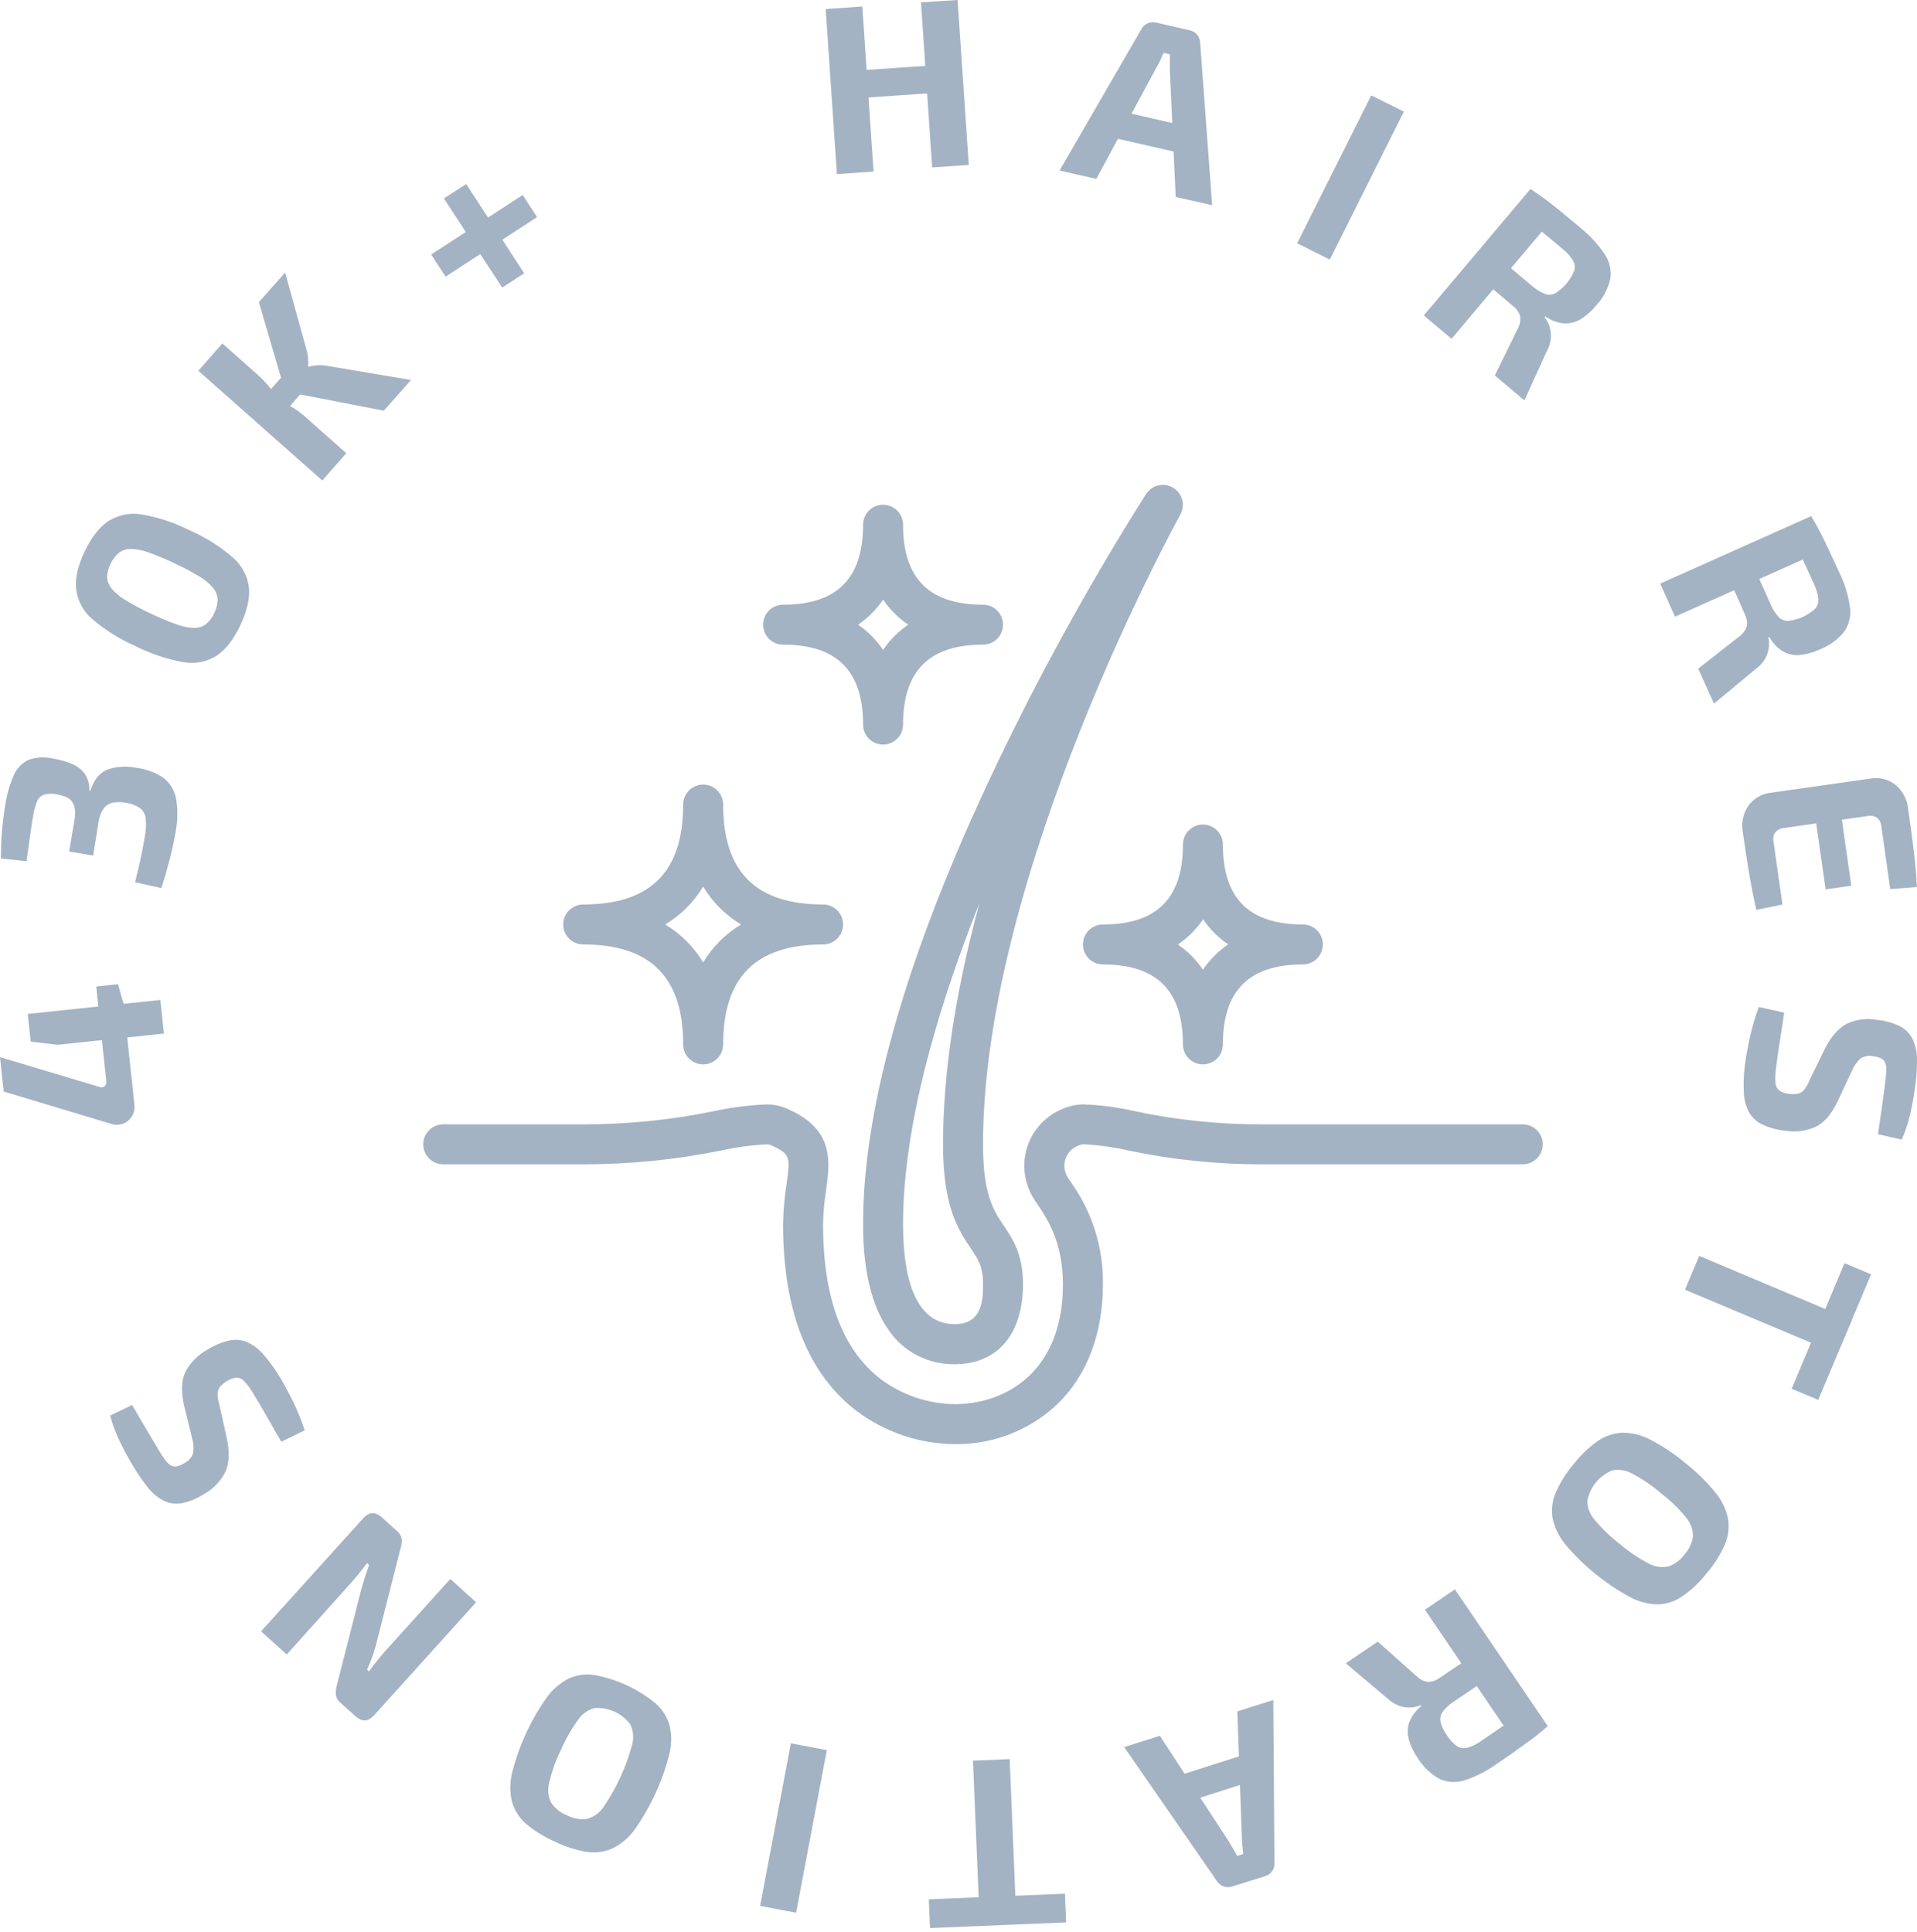 <svg width="128" height="129" viewBox="0 0 128 129" fill="none" xmlns="http://www.w3.org/2000/svg">
<path d="M57.577 0.432L58.328 11.46L55.882 11.626L55.132 0.606L57.577 0.432ZM61.956 4.389L62.081 6.228L57.863 6.514L57.738 4.677L61.956 4.389ZM63.939 0L64.686 11.017L62.241 11.183L61.494 0.155L63.939 0Z" fill="#A3B3C3"/>
<path d="M79.449 2.026C79.637 2.067 79.807 2.169 79.931 2.316C80.055 2.463 80.127 2.648 80.135 2.84L80.936 13.703L78.501 13.153L78.114 4.728C78.114 4.541 78.114 4.351 78.114 4.159C78.114 3.967 78.114 3.785 78.114 3.625L77.692 3.529C77.623 3.687 77.551 3.855 77.471 4.028C77.391 4.202 77.302 4.371 77.204 4.536L73.2 11.949L70.749 11.388L76.216 1.941C76.307 1.771 76.452 1.636 76.628 1.557C76.804 1.479 77.001 1.46 77.188 1.506L79.449 2.026ZM79.716 8.543L79.305 10.337L73.715 9.058L74.11 7.264L79.716 8.543Z" fill="#A3B3C3"/>
<path d="M93.737 7.451L88.793 17.336L86.614 16.247L91.558 6.37L93.737 7.451Z" fill="#A3B3C3"/>
<path d="M104.041 14.173L96.921 22.625L95.071 21.066L102.191 12.619L104.041 14.173ZM105.555 15.241C106.174 15.739 106.715 16.328 107.156 16.989C107.477 17.468 107.607 18.048 107.522 18.618C107.371 19.287 107.043 19.905 106.574 20.406C106.284 20.762 105.938 21.067 105.549 21.311C105.216 21.517 104.828 21.617 104.436 21.599C103.982 21.557 103.548 21.394 103.179 21.127L103.128 21.188C103.264 21.355 103.371 21.544 103.443 21.746C103.53 21.996 103.568 22.259 103.555 22.523C103.532 22.861 103.434 23.189 103.267 23.484L101.785 26.738L99.812 25.075L101.339 21.963C101.485 21.705 101.542 21.407 101.5 21.114C101.422 20.849 101.261 20.617 101.04 20.452C100.485 19.985 100.02 19.589 99.644 19.264C99.269 18.938 98.955 18.664 98.702 18.441L98.032 17.835L99.215 16.501L102.263 19.069C102.52 19.299 102.813 19.486 103.131 19.621C103.246 19.667 103.37 19.687 103.494 19.681C103.617 19.675 103.738 19.643 103.849 19.587C104.415 19.229 104.856 18.705 105.112 18.086C105.147 17.969 105.157 17.845 105.141 17.723C105.125 17.601 105.083 17.483 105.018 17.379C104.833 17.091 104.601 16.836 104.332 16.623C103.563 15.977 102.91 15.435 102.373 14.995C101.839 14.557 101.462 14.264 101.251 14.114L102.191 12.619C102.57 12.868 102.917 13.111 103.232 13.348C103.547 13.585 103.886 13.851 104.249 14.149C104.612 14.448 105.047 14.81 105.555 15.235V15.241Z" fill="#A3B3C3"/>
<path d="M121.933 36.669L111.842 41.184L110.854 38.976L120.945 34.464L121.933 36.669ZM122.83 38.271C123.177 38.99 123.411 39.758 123.524 40.548C123.606 41.118 123.471 41.699 123.145 42.174C122.717 42.71 122.154 43.123 121.514 43.37C121.098 43.565 120.652 43.69 120.195 43.741C119.806 43.78 119.414 43.702 119.069 43.517C118.68 43.279 118.361 42.943 118.145 42.542L118.07 42.577C118.122 42.785 118.136 43.002 118.11 43.215C118.081 43.477 118.001 43.731 117.875 43.962C117.707 44.257 117.476 44.511 117.197 44.705L114.445 46.987L113.393 44.654L116.116 42.518C116.361 42.35 116.542 42.105 116.631 41.822C116.678 41.548 116.633 41.266 116.503 41.021C116.207 40.356 115.969 39.798 115.761 39.342C115.553 38.885 115.401 38.503 115.275 38.194C115.15 37.884 115.032 37.601 114.934 37.353L116.575 36.672L118.204 40.311C118.332 40.629 118.512 40.924 118.738 41.184C118.821 41.275 118.923 41.348 119.036 41.397C119.15 41.446 119.273 41.47 119.397 41.467C120.063 41.394 120.69 41.113 121.188 40.666C121.271 40.575 121.334 40.467 121.373 40.35C121.411 40.234 121.425 40.11 121.413 39.988C121.37 39.645 121.272 39.313 121.122 39.002C120.711 38.088 120.359 37.315 120.067 36.685C119.775 36.055 119.566 35.628 119.44 35.404L120.937 34.472C121.167 34.859 121.375 35.228 121.554 35.58C121.733 35.932 121.925 36.322 122.123 36.749C122.32 37.176 122.561 37.681 122.83 38.284V38.271Z" fill="#A3B3C3"/>
<path d="M127.408 54.014C127.493 54.606 127.576 55.204 127.656 55.807C127.736 56.411 127.808 57.004 127.87 57.588C127.932 58.172 127.973 58.722 127.993 59.238L126.215 59.377L125.617 55.175C125.61 55.066 125.58 54.959 125.53 54.862C125.48 54.764 125.41 54.678 125.326 54.609C125.139 54.49 124.912 54.45 124.696 54.497L119.114 55.298C118.892 55.313 118.686 55.416 118.54 55.583C118.478 55.673 118.435 55.775 118.414 55.882C118.393 55.989 118.394 56.099 118.417 56.205L119.018 60.404L117.272 60.765C117.156 60.263 117.044 59.724 116.935 59.147C116.826 58.568 116.727 57.98 116.636 57.377C116.546 56.774 116.457 56.178 116.369 55.586C116.253 54.968 116.386 54.33 116.74 53.811C116.915 53.568 117.139 53.365 117.397 53.215C117.656 53.065 117.943 52.971 118.241 52.94L124.869 51.998C125.165 51.942 125.468 51.95 125.76 52.021C126.052 52.093 126.326 52.226 126.562 52.412C127.044 52.813 127.349 53.389 127.408 54.014ZM122.678 52.601L123.612 59.15L121.898 59.393L120.964 52.844L122.678 52.601Z" fill="#A3B3C3"/>
<path d="M127.88 72.54C127.811 73.074 127.709 73.664 127.571 74.294C127.435 74.916 127.237 75.524 126.981 76.107L125.395 75.746C125.464 75.282 125.543 74.738 125.632 74.115C125.721 73.493 125.803 72.879 125.878 72.273C125.915 71.977 125.939 71.723 125.95 71.515C125.966 71.341 125.944 71.165 125.886 71C125.838 70.868 125.743 70.757 125.619 70.69C125.443 70.605 125.253 70.554 125.059 70.538C124.914 70.507 124.765 70.506 124.621 70.533C124.476 70.561 124.338 70.617 124.215 70.698C123.965 70.934 123.769 71.221 123.641 71.539L122.693 73.568C122.285 74.409 121.807 74.967 121.254 75.245C120.607 75.537 119.888 75.63 119.188 75.512C118.658 75.46 118.141 75.318 117.658 75.092C117.289 74.915 116.981 74.629 116.777 74.273C116.568 73.864 116.452 73.413 116.436 72.954C116.403 72.311 116.433 71.667 116.524 71.029C116.569 70.669 116.657 70.156 116.791 69.497C116.951 68.734 117.166 67.984 117.434 67.252L119.132 67.626C119.041 68.25 118.961 68.792 118.886 69.251C118.812 69.711 118.753 70.103 118.708 70.431C118.662 70.76 118.622 71.043 118.593 71.288C118.542 71.62 118.527 71.955 118.547 72.289C118.55 72.391 118.574 72.491 118.618 72.583C118.662 72.675 118.724 72.757 118.801 72.823C118.999 72.957 119.23 73.037 119.468 73.053C119.676 73.086 119.889 73.077 120.093 73.026C120.255 72.975 120.397 72.874 120.499 72.738C120.632 72.553 120.741 72.352 120.825 72.14L121.866 70.004C122.279 69.203 122.755 68.669 123.297 68.376C123.931 68.077 124.643 67.984 125.333 68.109C125.862 68.158 126.377 68.302 126.855 68.533C127.213 68.718 127.506 69.007 127.693 69.364C127.89 69.774 127.994 70.222 127.998 70.677C128.009 71.3 127.97 71.923 127.88 72.54Z" fill="#A3B3C3"/>
<path d="M122.696 90.418L112.509 86.131L113.459 83.873L123.652 88.168L122.696 90.418ZM121.404 93.489L119.631 92.744L123.16 84.359L124.933 85.103L121.404 93.489Z" fill="#A3B3C3"/>
<path d="M113.975 105.045C113.513 105.638 112.966 106.16 112.352 106.593C111.869 106.933 111.298 107.125 110.708 107.146C110.055 107.134 109.415 106.968 108.839 106.66C107.198 105.767 105.736 104.578 104.528 103.152C104.108 102.65 103.814 102.054 103.671 101.414C103.571 100.832 103.642 100.233 103.876 99.69C104.176 99 104.576 98.359 105.064 97.787C105.526 97.194 106.072 96.671 106.685 96.236C107.171 95.897 107.745 95.704 108.337 95.68C108.994 95.683 109.641 95.847 110.219 96.158C111.046 96.59 111.823 97.111 112.536 97.712C113.272 98.287 113.941 98.942 114.531 99.666C114.952 100.169 115.244 100.767 115.382 101.409C115.479 101.994 115.406 102.594 115.174 103.139C114.869 103.829 114.466 104.472 113.975 105.045ZM112.47 103.82C112.785 103.477 112.985 103.045 113.044 102.584C113.041 102.122 112.873 101.676 112.568 101.329C112.074 100.729 111.513 100.188 110.897 99.714C110.311 99.209 109.669 98.773 108.983 98.414C108.58 98.181 108.105 98.104 107.648 98.198C107.223 98.37 106.848 98.647 106.558 99.004C106.268 99.359 106.073 99.783 105.991 100.234C105.994 100.699 106.166 101.147 106.474 101.495C106.966 102.089 107.524 102.626 108.137 103.096C108.726 103.603 109.371 104.041 110.059 104.402C110.463 104.632 110.938 104.707 111.394 104.613C111.826 104.467 112.202 104.19 112.47 103.82Z" fill="#A3B3C3"/>
<path d="M99.917 117.814C99.269 118.281 98.553 118.645 97.794 118.895C97.247 119.072 96.654 119.041 96.129 118.807C95.526 118.478 95.021 117.995 94.666 117.408C94.401 117.032 94.2 116.615 94.07 116.175C93.963 115.798 93.972 115.398 94.094 115.027C94.261 114.602 94.537 114.229 94.895 113.945L94.85 113.879C94.653 113.964 94.442 114.015 94.228 114.031C93.965 114.046 93.701 114.011 93.451 113.927C93.132 113.814 92.842 113.631 92.602 113.393L89.861 111.081L91.996 109.631L94.586 111.938C94.793 112.15 95.066 112.286 95.36 112.322C95.635 112.317 95.902 112.224 96.121 112.055C96.722 111.648 97.229 111.306 97.642 111.03C98.055 110.754 98.404 110.527 98.689 110.35C98.974 110.168 99.223 110.008 99.455 109.869L100.416 111.367L97.114 113.606C96.822 113.789 96.564 114.02 96.35 114.29C96.275 114.388 96.221 114.501 96.193 114.622C96.165 114.743 96.163 114.868 96.187 114.989C96.267 115.312 96.411 115.616 96.609 115.884C96.785 116.17 97.015 116.418 97.287 116.615C97.392 116.68 97.509 116.722 97.63 116.739C97.752 116.756 97.876 116.748 97.995 116.714C98.324 116.614 98.635 116.46 98.913 116.257C99.744 115.691 100.444 115.21 101.011 114.813C101.579 114.416 101.963 114.136 102.165 113.972L103.344 115.283C103.003 115.58 102.674 115.847 102.359 116.084C102.044 116.32 101.694 116.574 101.308 116.845C100.929 117.126 100.465 117.449 99.917 117.814ZM101.35 116.647L95.144 107.501L97.146 106.142L103.353 115.288L101.35 116.647Z" fill="#A3B3C3"/>
<path d="M82.265 125.985C82.082 126.046 81.885 126.044 81.703 125.98C81.521 125.917 81.366 125.794 81.261 125.633L75.062 116.676L77.444 115.921L82.051 122.979C82.147 123.139 82.244 123.302 82.34 123.468C82.439 123.633 82.527 123.791 82.607 123.946L83.018 123.815C82.999 123.641 82.978 123.46 82.956 123.281C82.935 123.102 82.924 122.902 82.919 122.715L82.617 114.29L85.02 113.532L85.097 124.429C85.106 124.621 85.05 124.811 84.938 124.968C84.826 125.124 84.665 125.239 84.481 125.294L82.265 125.985ZM78.744 120.499L78.189 118.743L83.653 116.999L84.211 118.756L78.744 120.499Z" fill="#A3B3C3"/>
<path d="M62.097 128.762L62.017 126.842L71.107 126.466L71.187 128.385L62.097 128.762ZM65.426 128.623L64.967 117.581L67.417 117.48L67.874 128.521L65.426 128.623Z" fill="#A3B3C3"/>
<path d="M50.754 127.283L52.807 116.423L55.209 116.877L53.157 127.736L50.754 127.283Z" fill="#A3B3C3"/>
<path d="M37.048 122.987C36.356 122.688 35.711 122.29 35.134 121.805C34.685 121.42 34.356 120.914 34.189 120.347C34.035 119.71 34.035 119.046 34.189 118.409C34.644 116.597 35.431 114.884 36.509 113.358C36.891 112.826 37.395 112.393 37.98 112.095C38.518 111.852 39.115 111.771 39.699 111.863C41.184 112.136 42.576 112.779 43.746 113.732C44.196 114.117 44.525 114.623 44.696 115.189C44.855 115.828 44.855 116.495 44.696 117.133C44.241 118.945 43.454 120.657 42.377 122.184C41.994 122.718 41.486 123.15 40.898 123.441C40.356 123.682 39.756 123.762 39.17 123.671C38.433 123.548 37.718 123.318 37.048 122.987ZM37.849 121.228C38.258 121.445 38.724 121.531 39.184 121.474C39.631 121.356 40.02 121.081 40.281 120.699C41.161 119.421 41.813 118 42.211 116.5C42.331 116.055 42.288 115.581 42.088 115.165C41.814 114.797 41.452 114.504 41.035 114.312C40.618 114.12 40.16 114.036 39.702 114.068C39.252 114.186 38.861 114.464 38.602 114.85C38.146 115.475 37.761 116.15 37.456 116.861C37.112 117.557 36.849 118.291 36.672 119.047C36.551 119.493 36.596 119.967 36.797 120.382C37.053 120.768 37.424 121.064 37.857 121.228H37.849Z" fill="#A3B3C3"/>
<path d="M17.433 108.945L24.251 101.396C24.642 100.962 25.057 100.94 25.495 101.332L26.493 102.234C26.663 102.367 26.78 102.556 26.822 102.768C26.838 102.994 26.809 103.221 26.736 103.435L25.121 109.792C25.052 110.059 24.961 110.347 24.854 110.651C24.747 110.956 24.63 111.238 24.507 111.503L24.638 111.62C24.809 111.385 24.982 111.15 25.172 110.918C25.361 110.686 25.54 110.464 25.732 110.251L30.07 105.446L31.792 107.005L24.977 114.551C24.584 114.989 24.176 115.005 23.722 114.605L22.734 113.713C22.566 113.582 22.455 113.391 22.425 113.179C22.412 112.952 22.438 112.725 22.502 112.507L24.072 106.348C24.141 106.081 24.224 105.79 24.323 105.475C24.422 105.16 24.528 104.84 24.646 104.516L24.504 104.388C24.312 104.655 24.123 104.893 23.93 105.13C23.738 105.368 23.541 105.598 23.34 105.819L19.146 110.491L17.433 108.945Z" fill="#A3B3C3"/>
<path d="M8.876 97.885C8.593 97.421 8.308 96.9 8.025 96.324C7.743 95.751 7.519 95.152 7.355 94.535L8.82 93.83C9.055 94.236 9.333 94.71 9.653 95.253C9.974 95.796 10.291 96.33 10.606 96.855C10.764 97.122 10.903 97.325 11.023 97.493C11.121 97.638 11.248 97.762 11.396 97.856C11.519 97.929 11.665 97.954 11.805 97.925C11.995 97.88 12.176 97.801 12.339 97.693C12.471 97.628 12.588 97.536 12.684 97.424C12.78 97.312 12.852 97.182 12.897 97.042C12.946 96.702 12.921 96.356 12.822 96.027L12.288 93.852C12.083 92.939 12.109 92.204 12.368 91.644C12.695 91.014 13.202 90.496 13.823 90.154C14.27 89.864 14.763 89.653 15.281 89.529C15.681 89.437 16.1 89.469 16.482 89.62C16.9 89.81 17.272 90.089 17.571 90.437C17.996 90.921 18.375 91.444 18.703 91.999C18.893 92.308 19.143 92.763 19.451 93.363C19.802 94.059 20.101 94.78 20.345 95.52L18.786 96.284C18.469 95.75 18.195 95.275 17.964 94.861C17.737 94.457 17.539 94.111 17.371 93.828C17.203 93.544 17.053 93.294 16.925 93.085C16.757 92.794 16.56 92.521 16.335 92.271C16.269 92.192 16.188 92.128 16.096 92.082C16.004 92.036 15.904 92.01 15.801 92.004C15.563 92.023 15.335 92.106 15.139 92.242C14.956 92.344 14.795 92.483 14.667 92.65C14.57 92.791 14.522 92.96 14.528 93.131C14.539 93.358 14.579 93.583 14.645 93.801L15.158 96.115C15.336 97.005 15.301 97.727 15.054 98.28C14.746 98.91 14.251 99.43 13.636 99.767C13.193 100.059 12.7 100.267 12.181 100.381C11.786 100.461 11.376 100.418 11.007 100.256C10.594 100.058 10.229 99.772 9.939 99.418C9.545 98.936 9.189 98.424 8.876 97.885Z" fill="#A3B3C3"/>
<path d="M0 70.6L6.602 72.575C6.664 72.607 6.734 72.62 6.803 72.613C6.872 72.606 6.937 72.579 6.992 72.535C7.034 72.489 7.066 72.433 7.083 72.372C7.101 72.311 7.104 72.248 7.093 72.185L6.426 65.88L7.875 65.725L8.257 67.06L8.972 73.752C9.011 74.03 8.953 74.313 8.807 74.553C8.666 74.781 8.453 74.956 8.2 75.047C7.948 75.138 7.673 75.141 7.419 75.055L0.248 72.895L0 70.6ZM1.853 67.714L10.708 66.779L10.945 69.025L3.842 69.775L2.048 69.561L1.853 67.714Z" fill="#A3B3C3"/>
<path d="M0.347 53.795C0.446 53.092 0.641 52.407 0.926 51.758C1.115 51.313 1.463 50.955 1.901 50.751C2.414 50.565 2.97 50.532 3.502 50.655C3.953 50.722 4.393 50.845 4.813 51.021C5.154 51.159 5.45 51.389 5.668 51.686C5.884 52.018 5.988 52.411 5.966 52.807H6.031C6.271 52.078 6.645 51.611 7.144 51.403C7.772 51.185 8.447 51.142 9.098 51.277C9.741 51.35 10.357 51.576 10.895 51.937C11.341 52.272 11.646 52.761 11.752 53.309C11.884 54.063 11.873 54.836 11.719 55.586C11.613 56.216 11.474 56.849 11.308 57.481C11.143 58.114 10.967 58.723 10.774 59.31L9.02 58.917C9.125 58.501 9.21 58.117 9.287 57.799C9.365 57.481 9.426 57.153 9.488 56.851C9.549 56.55 9.608 56.237 9.661 55.92C9.743 55.512 9.767 55.095 9.731 54.681C9.72 54.542 9.68 54.407 9.614 54.285C9.549 54.162 9.458 54.054 9.349 53.968C9.058 53.773 8.725 53.65 8.377 53.608C8.09 53.554 7.796 53.554 7.51 53.608C7.263 53.664 7.047 53.811 6.904 54.019C6.706 54.335 6.586 54.694 6.554 55.065L6.22 57.137L4.618 56.87L4.968 54.798C5.026 54.522 5.032 54.236 4.987 53.957C4.954 53.77 4.871 53.596 4.747 53.453C4.625 53.331 4.477 53.24 4.314 53.186C4.126 53.121 3.933 53.072 3.737 53.039C3.466 52.987 3.187 52.999 2.921 53.074C2.818 53.115 2.724 53.177 2.647 53.256C2.569 53.335 2.509 53.429 2.469 53.533C2.341 53.861 2.251 54.204 2.202 54.553C2.112 55.1 2.029 55.621 1.959 56.154C1.89 56.688 1.826 57.121 1.773 57.511L0.061 57.337C0.061 56.728 0.077 56.136 0.128 55.554C0.179 54.972 0.251 54.363 0.347 53.795Z" fill="#A3B3C3"/>
<path d="M5.651 36.835C6.105 35.879 6.635 35.199 7.24 34.795C7.899 34.379 8.69 34.222 9.458 34.357C10.58 34.548 11.667 34.908 12.68 35.425C13.724 35.88 14.693 36.491 15.553 37.238C16.144 37.747 16.525 38.458 16.621 39.232C16.692 39.955 16.502 40.795 16.049 41.752C15.597 42.71 15.069 43.389 14.464 43.792C13.805 44.208 13.014 44.361 12.248 44.221C11.127 44.023 10.042 43.659 9.028 43.14C7.986 42.685 7.017 42.077 6.153 41.336C5.561 40.831 5.18 40.122 5.085 39.349C5.007 38.629 5.196 37.791 5.651 36.835ZM7.371 37.673C7.233 37.943 7.159 38.24 7.154 38.543C7.166 38.828 7.274 39.1 7.461 39.315C7.723 39.62 8.034 39.878 8.382 40.078C8.925 40.408 9.485 40.707 10.062 40.973C10.63 41.248 11.212 41.491 11.807 41.701C12.186 41.843 12.586 41.922 12.99 41.934C13.272 41.934 13.545 41.84 13.767 41.667C13.999 41.471 14.181 41.224 14.301 40.946C14.445 40.669 14.523 40.363 14.53 40.052C14.522 39.769 14.421 39.497 14.242 39.277C13.981 38.968 13.667 38.706 13.316 38.503C12.776 38.175 12.217 37.879 11.642 37.617C11.072 37.34 10.486 37.094 9.888 36.883C9.51 36.742 9.111 36.667 8.708 36.661C8.425 36.663 8.151 36.757 7.926 36.928C7.687 37.131 7.497 37.386 7.371 37.673Z" fill="#A3B3C3"/>
<path d="M14.846 22.937L17.184 25.009C17.456 25.248 17.708 25.508 17.94 25.785C18.172 26.062 18.377 26.36 18.554 26.674C18.861 26.829 19.165 26.997 19.47 27.174C19.754 27.336 20.023 27.525 20.27 27.74L23.122 30.268L21.52 32.091L13.244 24.76L14.846 22.937ZM19.04 18.201L20.452 23.313C20.515 23.514 20.554 23.721 20.57 23.93C20.585 24.108 20.585 24.286 20.57 24.464L20.607 24.496C21.026 24.373 21.468 24.355 21.896 24.443L27.444 25.377L25.628 27.427L19.037 26.146L17.286 20.179L19.04 18.201ZM19.005 24.955L20.276 26.082L18.96 27.569L17.689 26.442L19.005 24.955Z" fill="#A3B3C3"/>
<path d="M34.899 13.022L35.86 14.498L29.752 18.476L28.791 16.997L34.899 13.022ZM31.13 12.291L34.998 18.252L33.532 19.205L29.64 13.254L31.13 12.291Z" fill="#A3B3C3"/>
<path d="M71.114 78.203C71.03 77.873 71.065 77.525 71.215 77.219C71.364 76.914 71.617 76.672 71.929 76.537C72.049 76.478 72.178 76.438 72.31 76.417C73.324 76.465 74.331 76.603 75.319 76.83C78.28 77.455 81.298 77.765 84.323 77.757H101.676C102.03 77.757 102.369 77.616 102.62 77.366C102.87 77.115 103.011 76.776 103.011 76.422C103.011 76.068 102.87 75.728 102.62 75.478C102.369 75.228 102.03 75.087 101.676 75.087H84.323C81.467 75.1 78.618 74.809 75.824 74.219C74.669 73.952 73.492 73.795 72.308 73.752C71.81 73.767 71.321 73.882 70.869 74.091C69.972 74.477 69.243 75.17 68.813 76.046C68.382 76.921 68.279 77.922 68.522 78.867C68.664 79.41 68.908 79.921 69.24 80.373C69.929 81.398 70.973 82.946 70.973 85.765C70.973 91.676 67.078 93.774 63.744 93.774C61.981 93.753 60.269 93.178 58.85 92.132C56.266 90.184 54.956 86.694 54.956 81.761C54.969 81.013 55.035 80.266 55.153 79.527C55.42 77.629 55.724 75.48 52.694 74.105C52.238 73.885 51.74 73.766 51.234 73.755C50.023 73.801 48.819 73.955 47.636 74.214C44.773 74.799 41.859 75.092 38.938 75.087H29.595C29.241 75.087 28.901 75.228 28.651 75.478C28.4 75.728 28.26 76.068 28.26 76.422C28.26 76.776 28.4 77.115 28.651 77.366C28.901 77.616 29.241 77.757 29.595 77.757H38.938C42.022 77.759 45.099 77.453 48.121 76.841C49.145 76.614 50.187 76.473 51.234 76.422C51.359 76.438 51.48 76.475 51.592 76.531C52.801 77.081 52.764 77.356 52.51 79.153C52.374 80.015 52.299 80.886 52.286 81.758C52.286 87.575 53.954 91.78 57.243 94.263C59.123 95.662 61.4 96.426 63.744 96.444C66.263 96.48 68.699 95.542 70.543 93.825C72.569 91.897 73.642 89.11 73.642 85.765C73.677 83.293 72.909 80.877 71.454 78.878C71.296 78.678 71.18 78.448 71.114 78.203Z" fill="#A3B3C3"/>
<path d="M59.328 88.819C59.817 89.538 60.476 90.123 61.248 90.522C62.019 90.921 62.878 91.121 63.747 91.105C66.6 91.105 68.306 89.108 68.306 85.765C68.306 83.761 67.626 82.751 67.028 81.862C66.344 80.845 65.637 79.796 65.637 76.422C65.637 58.221 78.683 34.595 78.814 34.36C78.98 34.058 79.022 33.704 78.933 33.371C78.844 33.038 78.63 32.753 78.335 32.575C78.04 32.396 77.688 32.339 77.352 32.415C77.015 32.49 76.721 32.693 76.531 32.98C73.082 38.44 69.935 44.086 67.105 49.892C60.815 62.807 57.628 73.528 57.628 81.761C57.628 84.858 58.205 87.234 59.328 88.819ZM65.394 60.316C63.792 66.278 62.967 71.665 62.967 76.419C62.967 80.608 63.989 82.129 64.812 83.36C65.327 84.124 65.637 84.583 65.637 85.763C65.637 86.697 65.637 88.432 63.747 88.432C60.895 88.432 60.297 84.804 60.297 81.758C60.297 76.048 62.043 68.744 65.394 60.316Z" fill="#A3B3C3"/>
<path d="M37.606 61.739C37.606 62.093 37.747 62.433 37.997 62.683C38.248 62.933 38.587 63.074 38.941 63.074C43.431 63.074 45.615 65.258 45.615 69.748C45.615 70.102 45.756 70.442 46.006 70.692C46.256 70.942 46.596 71.083 46.95 71.083C47.304 71.083 47.643 70.942 47.894 70.692C48.144 70.442 48.285 70.102 48.285 69.748C48.285 65.258 50.466 63.074 54.959 63.074C55.313 63.074 55.652 62.933 55.902 62.683C56.153 62.433 56.293 62.093 56.293 61.739C56.293 61.385 56.153 61.046 55.902 60.795C55.652 60.545 55.313 60.404 54.959 60.404C50.466 60.404 48.285 58.221 48.285 53.73C48.285 53.377 48.144 53.037 47.894 52.787C47.643 52.536 47.304 52.396 46.95 52.396C46.596 52.396 46.256 52.536 46.006 52.787C45.756 53.037 45.615 53.377 45.615 53.73C45.615 58.221 43.431 60.404 38.941 60.404C38.587 60.404 38.248 60.545 37.997 60.795C37.747 61.046 37.606 61.385 37.606 61.739ZM46.95 59.206C47.572 60.247 48.442 61.117 49.483 61.739C48.445 62.364 47.575 63.234 46.95 64.273C46.325 63.233 45.454 62.363 44.414 61.739C45.456 61.118 46.328 60.248 46.95 59.206Z" fill="#A3B3C3"/>
<path d="M52.289 43.052C55.88 43.052 57.628 44.798 57.628 48.391C57.628 48.745 57.769 49.085 58.019 49.335C58.269 49.586 58.609 49.726 58.963 49.726C59.317 49.726 59.657 49.586 59.907 49.335C60.157 49.085 60.298 48.745 60.298 48.391C60.298 44.798 62.044 43.052 65.637 43.052C65.991 43.052 66.33 42.912 66.581 42.661C66.831 42.411 66.972 42.071 66.972 41.717C66.972 41.363 66.831 41.024 66.581 40.774C66.33 40.523 65.991 40.383 65.637 40.383C62.044 40.383 60.298 38.637 60.298 35.044C60.298 34.69 60.157 34.35 59.907 34.1C59.657 33.849 59.317 33.709 58.963 33.709C58.609 33.709 58.269 33.849 58.019 34.1C57.769 34.35 57.628 34.69 57.628 35.044C57.628 38.637 55.88 40.383 52.289 40.383C51.935 40.383 51.596 40.523 51.345 40.774C51.095 41.024 50.954 41.363 50.954 41.717C50.954 42.071 51.095 42.411 51.345 42.661C51.596 42.912 51.935 43.052 52.289 43.052ZM58.963 40.036C59.41 40.699 59.981 41.27 60.645 41.717C59.983 42.168 59.412 42.739 58.963 43.402C58.517 42.74 57.95 42.168 57.292 41.717C57.956 41.268 58.528 40.696 58.976 40.03L58.963 40.036Z" fill="#A3B3C3"/>
<path d="M78.985 56.4C78.985 59.993 77.236 61.739 73.645 61.739C73.291 61.739 72.952 61.88 72.702 62.13C72.451 62.38 72.311 62.72 72.311 63.074C72.311 63.428 72.451 63.767 72.702 64.018C72.952 64.268 73.291 64.409 73.645 64.409C77.236 64.409 78.985 66.155 78.985 69.748C78.985 70.102 79.125 70.442 79.376 70.692C79.626 70.942 79.965 71.083 80.319 71.083C80.673 71.083 81.013 70.942 81.263 70.692C81.513 70.442 81.654 70.102 81.654 69.748C81.654 66.155 83.4 64.409 86.993 64.409C87.347 64.409 87.687 64.268 87.937 64.018C88.188 63.767 88.328 63.428 88.328 63.074C88.328 62.72 88.188 62.38 87.937 62.13C87.687 61.88 87.347 61.739 86.993 61.739C83.4 61.739 81.654 59.993 81.654 56.4C81.654 56.046 81.513 55.707 81.263 55.456C81.013 55.206 80.673 55.065 80.319 55.065C79.965 55.065 79.626 55.206 79.376 55.456C79.125 55.707 78.985 56.046 78.985 56.4ZM82.001 63.074C81.339 63.525 80.769 64.096 80.319 64.758C79.874 64.097 79.307 63.525 78.648 63.074C79.313 62.628 79.885 62.056 80.333 61.392C80.78 62.056 81.351 62.627 82.015 63.074H82.001Z" fill="#A3B3C3"/>
</svg>
